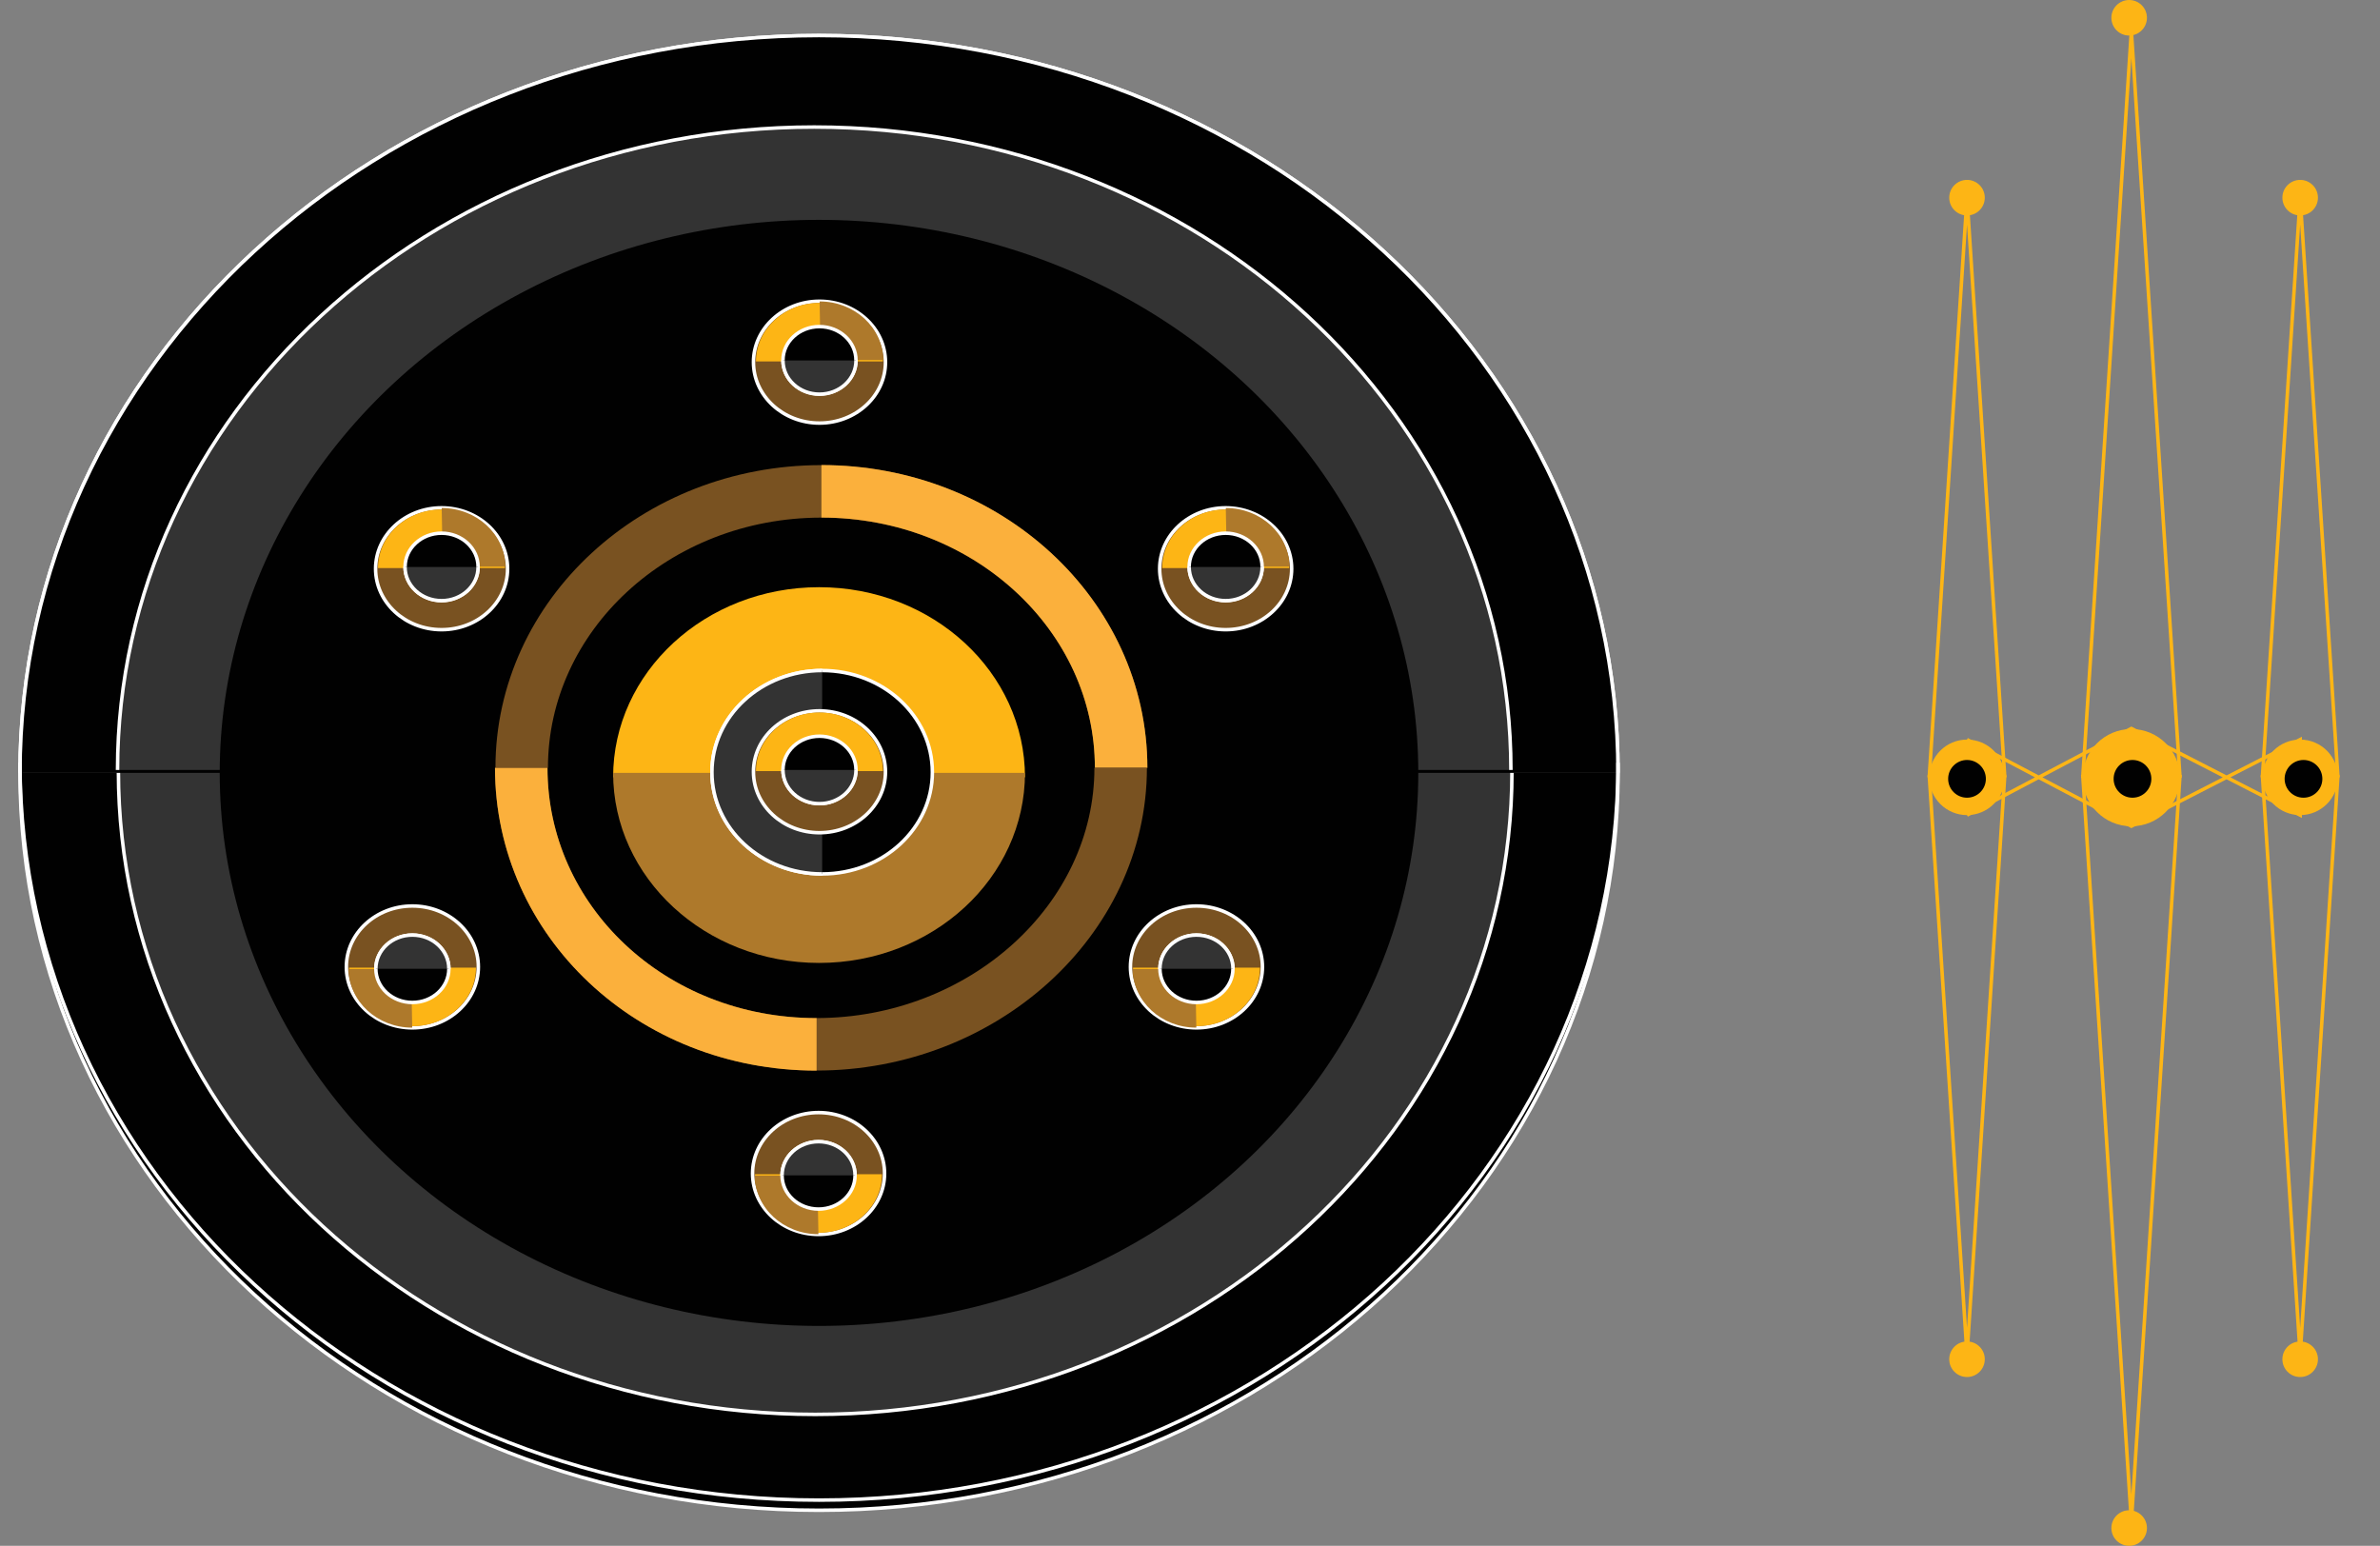 <svg id="fc946c39-d649-481c-80ab-d263d9c87f77" data-name="Layer 1" xmlns="http://www.w3.org/2000/svg" viewBox="0 0 680.02 441.69"><rect x="0" y="0" width="680.02" height="441.69" fill="#808080" stroke="none"/><circle cx="562.02" cy="222.11" r="10.79" style="fill:#fdb515"/><circle cx="562.02" cy="222.54" r="5.39" style="fill:#010101"/><circle cx="562.02" cy="388.38" r="5.08" style="fill:#fdb515"/><circle cx="608.35" cy="436.61" r="5.08" style="fill:#fdb515"/><circle cx="608.35" cy="5.08" r="5.08" style="fill:#fdb515"/><circle cx="562.02" cy="56.48" r="5.08" style="fill:#fdb515"/><circle cx="657.21" cy="388.38" r="5.08" style="fill:#fdb515"/><circle cx="657.21" cy="56.48" r="5.08" style="fill:#fdb515"/><polyline points="551.23 222.11 562.02 56.48 572.81 222.11" style="fill:none;stroke:#fdb515;stroke-miterlimit:10"/><polyline points="551.23 221.48 562.02 387.11 572.81 221.48" style="fill:none;stroke:#fdb515;stroke-miterlimit:10"/><circle cx="657.21" cy="222.11" r="10.79" style="fill:#fdb515"/><polyline points="646.42 222.11 657.21 56.48 668 222.11" style="fill:none;stroke:#fdb515;stroke-miterlimit:10"/><polyline points="646.42 221.48 657.21 387.11 668 221.48" style="fill:none;stroke:#fdb515;stroke-miterlimit:10"/><circle cx="608.98" cy="222.2" r="13.89" style="fill:#fdb515"/><polyline points="595.09 222.21 608.98 8.88 622.88 222.21" style="fill:none;stroke:#fdb515;stroke-miterlimit:10"/><polyline points="595.09 221.39 608.98 434.71 622.88 221.39" style="fill:none;stroke:#fdb515;stroke-miterlimit:10"/><polyline points="562.02 232.9 608.98 208.15 657.21 232.9 657.21 211.32 608.98 236.07 562.02 211.32" style="fill:none;stroke:#fdb515;stroke-miterlimit:10"/><circle cx="609.3" cy="222.54" r="5.39" style="fill:#010101"/><circle cx="658.16" cy="222.54" r="5.39" style="fill:#010101"/><path d="M462.31,220.84c0,116.36-102.21,210.69-228.3,210.69S5.71,337.2,5.71,220.84" style="fill:#010101;stroke:#fff;stroke-miterlimit:10"/><path d="M432,220.43c0,101.46-89.12,183.71-199.06,183.71S33.83,321.89,33.83,220.43" style="fill:#333;stroke:#fff;stroke-miterlimit:10"/><polygon points="237.05 333.53 119.63 225.18 237.05 116.82 354.46 225.18 237.05 333.53" style="fill:#010101"/><polyline points="177.54 278.62 119.63 225.18 237.05 116.82 295.82 171.06" style="fill:#fdb515"/><polyline points="295.75 279.35 237.05 333.53 119.63 225.18 176.79 172.42" style="fill:#795221"/><path d="M5.71,220.84C5.71,104.48,107.92,10.15,234,10.15s228.3,94.33,228.3,210.69" style="fill:none;stroke:#fff;stroke-miterlimit:10"/><path d="M5.71,220.84C5.71,104.48,107.92,10.15,234,10.15s228.3,94.33,228.3,210.69" style="fill:#010101;stroke:#fff;stroke-miterlimit:10"/><path d="M33.58,220c0-101.46,89.12-183.7,199.06-183.7S431.7,118.55,431.7,220" style="fill:#333;stroke:#fff;stroke-miterlimit:10"/><ellipse cx="234.01" cy="220.84" rx="171.23" ry="158.02" style="fill:#010101"/><path d="M149.06,219.4c0-43.64,38.34-79,85.64-79s85.63,35.38,85.63,79" style="fill:none;stroke:#795221;stroke-miterlimit:10;stroke-width:15px"/><path d="M234.7,140.38c47.29,0,85.63,35.38,85.63,79" style="fill:none;stroke:#fbb03c;stroke-miterlimit:10;stroke-width:15px"/><path d="M175.18,222.08c0-30,26.34-54.3,58.84-54.3s58.84,24.31,58.84,54.3" style="fill:#fdb515"/><path d="M292.86,220.84c0,30-26.34,54.3-58.84,54.3s-58.84-24.31-58.84-54.3" style="fill:#ae792b"/><ellipse cx="234.91" cy="220.65" rx="31.49" ry="29.06" style="fill:#010101;stroke:#fff;stroke-miterlimit:10"/><path d="M234.91,249.71c-17.39,0-31.49-13-31.49-29.06s14.1-29.06,31.49-29.06" style="fill:#333;stroke:#fff;stroke-miterlimit:10"/><ellipse cx="234.14" cy="220.52" rx="18.86" ry="17.41" style="fill:#795221;stroke:#fff;stroke-miterlimit:10"/><path d="M216,220.32c0-9.24,8.13-16.74,18.14-16.74s18.14,7.5,18.14,16.74" style="fill:#fdb515"/><ellipse cx="234.14" cy="219.99" rx="10.43" ry="9.63" style="fill:#010101;stroke:#fff;stroke-miterlimit:10"/><path d="M244.58,220c0,5.32-4.68,9.63-10.44,9.63s-10.43-4.31-10.43-9.63" style="fill:#333;stroke:#fff;stroke-miterlimit:10"/><ellipse cx="234.14" cy="103.48" rx="18.86" ry="17.41" style="fill:#795221;stroke:#fff;stroke-miterlimit:10"/><path d="M216,103.28c0-9.24,8.13-16.74,18.14-16.74s18.14,7.5,18.14,16.74" style="fill:#fdb515"/><path d="M234.18,86.13c10,0,18.14,7.5,18.14,16.75H234.5" style="fill:#ae792b"/><ellipse cx="234.14" cy="102.95" rx="10.43" ry="9.63" style="fill:#010101;stroke:#fff;stroke-miterlimit:10"/><path d="M244.58,103c0,5.32-4.68,9.63-10.44,9.63s-10.43-4.31-10.43-9.63" style="fill:#333;stroke:#fff;stroke-miterlimit:10"/><ellipse cx="126.17" cy="162.51" rx="18.86" ry="17.41" style="fill:#795221;stroke:#fff;stroke-miterlimit:10"/><path d="M108,162.31c0-9.25,8.12-16.74,18.14-16.74s18.14,7.49,18.14,16.74" style="fill:#fdb515"/><path d="M126.2,145.16c10,0,18.14,7.5,18.14,16.74H126.52" style="fill:#ae792b"/><ellipse cx="126.17" cy="161.98" rx="10.43" ry="9.63" style="fill:#010101;stroke:#fff;stroke-miterlimit:10"/><path d="M136.6,162c0,5.32-4.67,9.63-10.43,9.63s-10.44-4.31-10.44-9.63" style="fill:#333;stroke:#fff;stroke-miterlimit:10"/><ellipse cx="350.2" cy="162.51" rx="18.86" ry="17.41" style="fill:#795221;stroke:#fff;stroke-miterlimit:10"/><path d="M332.07,162.31c0-9.25,8.12-16.74,18.14-16.74s18.14,7.49,18.14,16.74" style="fill:#fdb515"/><path d="M350.24,145.16c10,0,18.14,7.5,18.14,16.74H350.56" style="fill:#ae792b"/><ellipse cx="350.2" cy="161.98" rx="10.43" ry="9.63" style="fill:#010101;stroke:#fff;stroke-miterlimit:10"/><path d="M360.63,162c0,5.32-4.67,9.63-10.43,9.63s-10.43-4.31-10.43-9.63" style="fill:#333;stroke:#fff;stroke-miterlimit:10"/><path d="M462.31,217.94c0,116.37-102.21,210.69-228.3,210.69S5.71,334.31,5.71,217.94" style="fill:none;stroke:#fff;stroke-miterlimit:10"/><path d="M320.2,219.39c0,43.64-39.58,79-86.88,79s-84.39-35.38-84.39-79" style="fill:none;stroke:#795221;stroke-miterlimit:10;stroke-width:15px"/><path d="M233.32,298.41c-47.29,0-84.39-35.38-84.39-79" style="fill:none;stroke:#fbb03c;stroke-miterlimit:10;stroke-width:15px"/><ellipse cx="233.88" cy="335.31" rx="18.86" ry="17.41" style="fill:#795221;stroke:#fff;stroke-miterlimit:10"/><path d="M252,335.51c0,9.24-8.12,16.74-18.14,16.74s-18.14-7.5-18.14-16.74" style="fill:#fdb515"/><path d="M233.84,352.65c-10,0-18.14-7.49-18.14-16.74h17.82" style="fill:#ae792b"/><ellipse cx="233.88" cy="335.84" rx="10.43" ry="9.63" style="fill:#010101;stroke:#fff;stroke-miterlimit:10"/><path d="M223.45,335.84c0-5.32,4.67-9.63,10.43-9.63s10.43,4.31,10.43,9.63" style="fill:#333;stroke:#fff;stroke-miterlimit:10"/><ellipse cx="341.85" cy="276.28" rx="18.86" ry="17.41" style="fill:#795221;stroke:#fff;stroke-miterlimit:10"/><path d="M360,276.48c0,9.24-8.12,16.74-18.14,16.74s-18.14-7.5-18.14-16.74" style="fill:#fdb515"/><path d="M341.82,293.63c-10,0-18.14-7.5-18.14-16.75H341.5" style="fill:#ae792b"/><ellipse cx="341.85" cy="276.81" rx="10.43" ry="9.63" style="fill:#010101;stroke:#fff;stroke-miterlimit:10"/><path d="M331.42,276.81c0-5.32,4.67-9.63,10.43-9.63s10.44,4.31,10.44,9.63" style="fill:#333;stroke:#fff;stroke-miterlimit:10"/><ellipse cx="117.82" cy="276.28" rx="18.86" ry="17.41" style="fill:#795221;stroke:#fff;stroke-miterlimit:10"/><path d="M136,276.48c0,9.24-8.12,16.74-18.14,16.74s-18.14-7.5-18.14-16.74" style="fill:#fdb515"/><path d="M117.78,293.63c-10,0-18.14-7.5-18.14-16.75h17.82" style="fill:#ae792b"/><ellipse cx="117.82" cy="276.81" rx="10.43" ry="9.63" style="fill:#010101;stroke:#fff;stroke-miterlimit:10"/><path d="M107.39,276.81c0-5.32,4.67-9.63,10.43-9.63s10.43,4.31,10.43,9.63" style="fill:#333;stroke:#fff;stroke-miterlimit:10"/></svg>